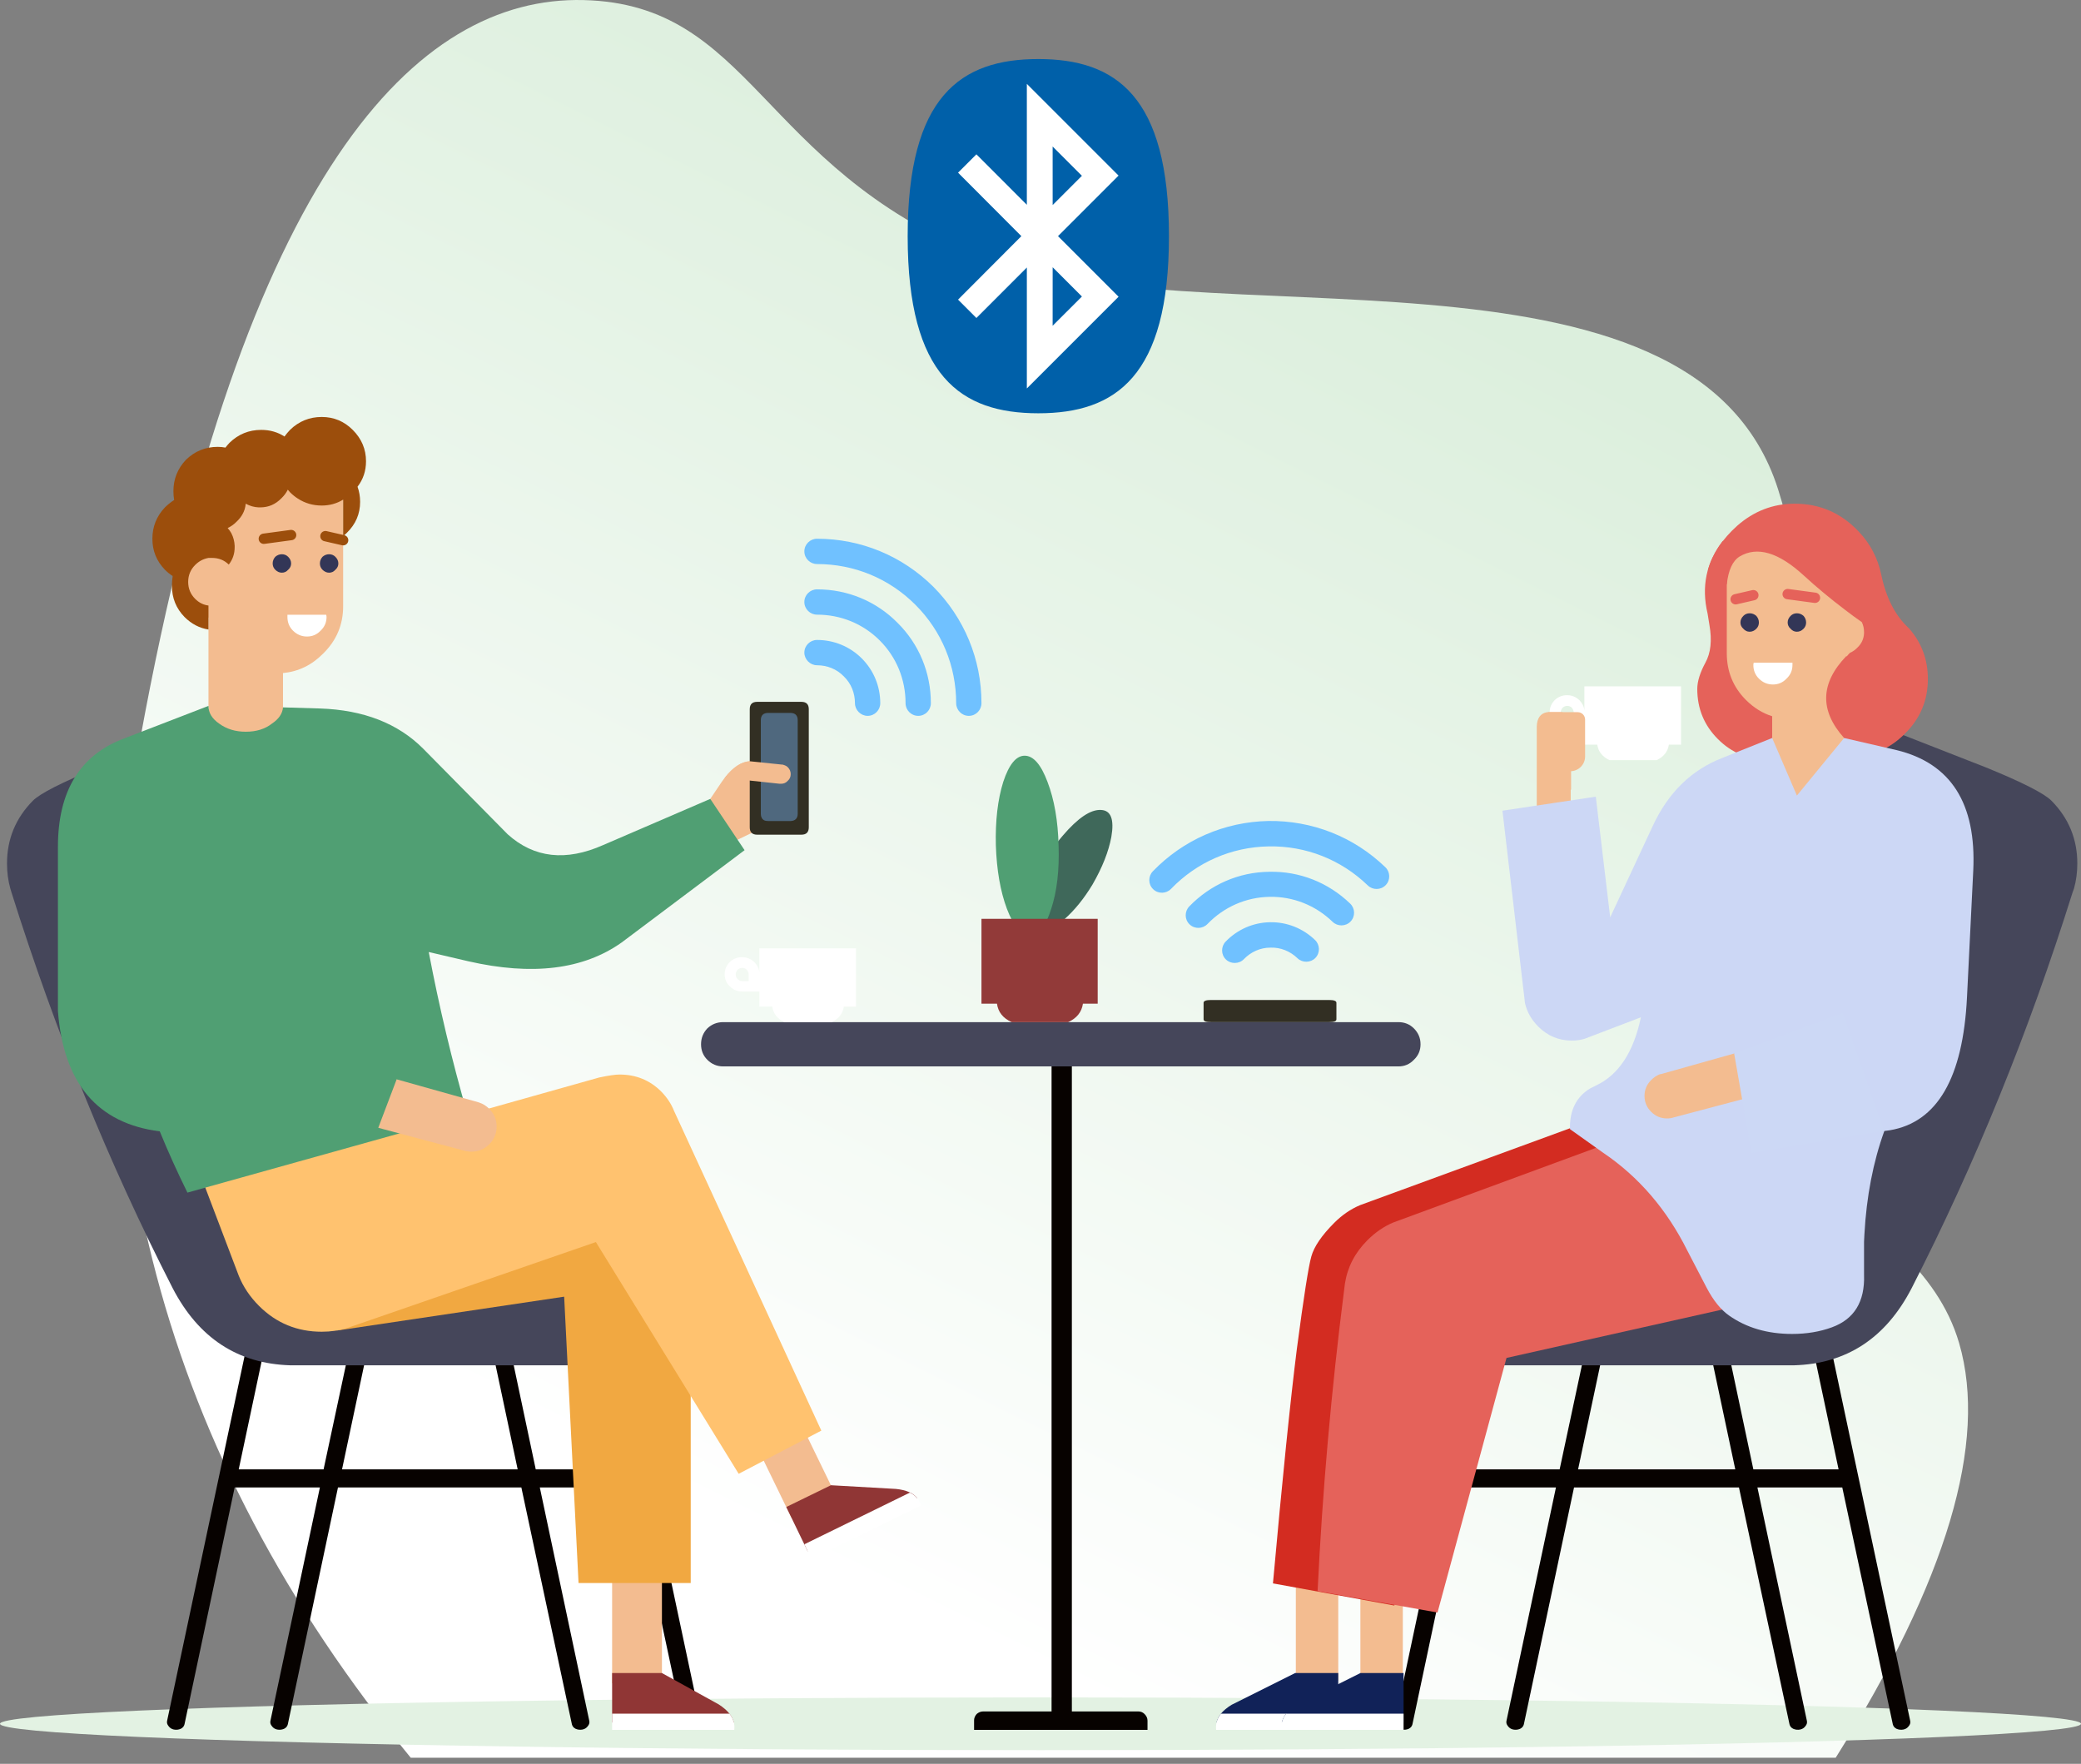 <?xml version="1.0" encoding="UTF-8"?>
<svg width="282px" height="239px" viewBox="0 0 282 239" version="1.1" xmlns="http://www.w3.org/2000/svg" xmlns:xlink="http://www.w3.org/1999/xlink">
    <rect x="0" y="0" width="282" height="239" fill="#808080" stroke="none"/>
    <!-- Generator: Sketch 64 (93537) - https://sketch.com -->
    <title>ig/step-01</title>
    <desc>Created with Sketch.</desc>
    <defs>
        <linearGradient x1="12.041%" y1="26.036%" x2="50%" y2="95.129%" id="linearGradient-1">
            <stop stop-color="#DCEFDD" offset="0%"></stop>
            <stop stop-color="#FFFFFF" offset="100%"></stop>
        </linearGradient>
    </defs>
    <g id="Page-1" stroke="none" stroke-width="1" fill="none" fill-rule="evenodd">
        <g id="step---01" transform="translate(-36, -36)">
            <g id="ig/step-01" transform="translate(36, 36)">
                <path d="M33.935,238.171 C18.875,214.155 13.299,195.432 17.208,182.004 C23.071,161.861 53.488,157.37 57.728,134.942 C61.968,112.514 30.185,102.727 41.742,66.312 C53.298,29.898 120.814,46.572 150.293,34.497 C179.772,22.421 180.81,0.579 203.601,0.01 C226.392,-0.559 249.668,23.489 263.664,99.97 C272.994,150.957 260.786,197.024 227.039,238.171 L33.935,238.171 Z" id="shape-bck" fill="url(#linearGradient-1)" transform="translate(141.348, 119.086) scale(-1, 1) translate(-141.348, -119.086) "></path>
                <g id="ig" transform="translate(0, 56)">
                    <ellipse id="Oval" fill="#E3F2E3" cx="141" cy="177.574" rx="141" ry="3.574"></ellipse>
                    <g id="Group" transform="translate(22, 117)" fill="#070200" fill-rule="nonzero">
                        <g id="Layer47_0_FILL-link">
                            <g id="Layer47_0_FILL">
                                <path d="M43.2,1.05 C43.033,1.283 42.967,1.533 43,1.8 L48.15,26.1 L24.35,26.1 L29.5,1.8 C29.533,1.533 29.467,1.283 29.3,1.05 C29.1,0.783 28.833,0.617 28.5,0.55 C28.2,0.483 27.917,0.533 27.65,0.7 C27.35,0.833 27.183,1.033 27.15,1.3 L21.85,26.1 L10.35,26.1 L15.5,1.8 C15.533,1.533 15.467,1.283 15.3,1.05 C15.1,0.783 14.833,0.617 14.5,0.55 C14.2,0.483 13.917,0.533 13.65,0.7 C13.35,0.833 13.183,1.033 13.15,1.3 L0.65,60.15 C0.583,60.417 0.65,60.667 0.85,60.9 C1.017,61.133 1.25,61.283 1.55,61.35 C1.883,61.417 2.2,61.383 2.5,61.25 C2.767,61.117 2.933,60.917 3,60.65 L9.8,28.55 L21.35,28.55 L14.65,60.15 C14.583,60.417 14.65,60.667 14.85,60.9 C15.017,61.133 15.25,61.283 15.55,61.35 C15.883,61.417 16.2,61.383 16.5,61.25 C16.767,61.117 16.933,60.917 17,60.65 L23.8,28.55 L48.65,28.55 L55.5,60.65 C55.567,60.917 55.733,61.117 56,61.25 C56.3,61.383 56.617,61.417 56.95,61.35 C57.25,61.283 57.483,61.133 57.65,60.9 C57.85,60.667 57.917,60.417 57.85,60.15 L51.15,28.55 L63.75,28.55 L70.6,60.65 C70.667,60.917 70.833,61.117 71.1,61.25 C71.4,61.383 71.717,61.417 72.05,61.35 C72.35,61.283 72.583,61.133 72.75,60.9 C72.95,60.667 73.017,60.417 72.95,60.15 L60.45,1.3 C60.417,1.033 60.25,0.833 59.95,0.7 C59.683,0.533 59.4,0.483 59.1,0.55 C58.767,0.617 58.5,0.783 58.3,1.05 C58.133,1.283 58.067,1.533 58.1,1.8 L63.25,26.1 L50.6,26.1 L45.35,1.3 C45.317,1.033 45.15,0.833 44.85,0.7 C44.583,0.533 44.3,0.483 44,0.55 C43.667,0.617 43.4,0.783 43.2,1.05 Z" id="Path"></path>
                            </g>
                        </g>
                    </g>
                    <g id="Group" transform="translate(0, 42)" fill="#45465A" fill-rule="nonzero">
                        <g id="Layer46_0_FILL-link">
                            <g id="Layer46_0_FILL">
                                <path d="M28.25,0.15 L13.3,6 C8.397,8.003 5.447,9.503 4.45,10.5 C2.117,12.867 0.95,15.7 0.95,19 C0.95,20.198 1.1,21.332 1.4,22.4 C1.462,22.576 1.512,22.742 1.55,22.9 C7.502,41.824 14.786,59.708 23.4,76.55 C26.906,83.306 32.223,86.789 39.35,87 L81.5,87 L87.25,69.25 L58.25,66.25 L28.25,0.15 Z" id="Path"></path>
                            </g>
                        </g>
                    </g>
                    <g id="Group" transform="translate(82, 125)" fill="#F3BC90" fill-rule="nonzero">
                        <g id="Layer45_0_FILL-link">
                            <g id="Layer45_0_FILL">
                                <path d="M14.75,3.05 L25.25,24.65 L31.3,21.7 L20.8,0.1 L14.75,3.05 M7.7,23.1 L0.95,23.1 L0.95,47.1 L7.7,47.1 L7.7,23.1 Z" id="Shape"></path>
                            </g>
                        </g>
                    </g>
                    <g id="Group" transform="translate(82, 145)" fill="#903635" fill-rule="nonzero">
                        <g id="Layer44_0_FILL-link">
                            <g id="Layer44_0_FILL">
                                <path d="M7.7,25.7 L0.95,25.7 L0.95,32.4 L17.45,32.4 C17.351,31.98 17.151,31.58 16.85,31.2 C16.498,30.765 16.015,30.348 15.4,29.95 L7.7,25.7 M30.6,0.25 L24.55,3.2 L27.45,9.2 L42.3,2 C42.033,1.667 41.683,1.4 41.25,1.2 C40.717,0.967 40.1,0.817 39.4,0.75 L30.6,0.25 Z" id="Shape"></path>
                            </g>
                        </g>
                    </g>
                    <g id="Group" transform="translate(82, 146)" fill="#FFFFFF" fill-rule="nonzero">
                        <g id="Layer43_0_FILL-link">
                            <g id="Layer43_0_FILL">
                                <path d="M16.85,30.2 L0.95,30.2 L0.95,32.4 L17.5,32.4 C17.598,31.603 17.382,30.87 16.85,30.2 M42.8,2 C42.567,1.2 42.067,0.617 41.3,0.25 L27,7.25 L27.95,9.25 L42.8,2 Z" id="Shape"></path>
                            </g>
                        </g>
                    </g>
                    <g id="Group" transform="translate(24, 5)" fill="#F3BC90" fill-rule="nonzero">
                        <g id="Layer42_0_FILL-link">
                            <g id="Layer42_0_FILL">
                                <path d="M0.6,5.65 L0.6,20.4 L4.25,22.7 L4.25,39.5 L14.35,39.5 L14.35,30.2 C16.445,30.001 18.261,29.118 19.8,27.55 C21.6,25.783 22.5,23.65 22.5,21.15 L22.5,5.85 L17.15,0.65 L0.6,5.65 Z" id="Path"></path>
                            </g>
                        </g>
                    </g>
                    <g id="Group" transform="translate(20, 0)" fill="#9C4E0C" fill-rule="nonzero">
                        <g id="Layer41_0_FILL-link">
                            <g id="Layer41_0_FILL">
                                <path d="M10.85,15.55 C11.308,15.34 11.725,15.04 12.1,14.65 C12.117,14.633 12.134,14.617 12.15,14.6 C12.434,14.32 12.667,14.02 12.85,13.7 C13.102,13.263 13.252,12.779 13.3,12.25 C13.852,12.558 14.436,12.725 15.05,12.75 C15.127,12.75 15.194,12.75 15.25,12.75 C15.812,12.75 16.329,12.65 16.8,12.45 C17.297,12.236 17.747,11.92 18.15,11.5 C18.511,11.154 18.794,10.77 19,10.35 C19.094,10.475 19.194,10.591 19.3,10.7 C19.636,11.036 19.986,11.319 20.35,11.55 C21.317,12.183 22.4,12.5 23.6,12.5 C24.666,12.5 25.633,12.233 26.5,11.7 L26.5,16.65 C26.671,16.517 26.838,16.367 27,16.2 C28.2,15.033 28.8,13.633 28.8,12 C28.8,11.281 28.683,10.597 28.45,9.95 C29.217,8.955 29.6,7.805 29.6,6.5 C29.6,4.867 29,3.45 27.8,2.25 C26.633,1.083 25.233,0.5 23.6,0.5 C21.933,0.5 20.5,1.083 19.3,2.25 C19.025,2.542 18.775,2.842 18.55,3.15 C17.63,2.55 16.58,2.25 15.4,2.25 C13.733,2.25 12.3,2.833 11.1,4 C10.905,4.206 10.722,4.423 10.55,4.65 C10.217,4.583 9.867,4.55 9.5,4.55 C7.833,4.55 6.4,5.133 5.2,6.3 C4.067,7.5 3.5,8.917 3.5,10.55 C3.5,10.977 3.533,11.377 3.6,11.75 C3.163,12.031 2.747,12.364 2.35,12.75 C1.217,13.95 0.65,15.367 0.65,17 C0.65,18.633 1.217,20.033 2.35,21.2 C2.692,21.542 3.042,21.825 3.4,22.05 C3.333,22.493 3.3,22.943 3.3,23.4 C3.3,25.033 3.867,26.433 5,27.6 C5.94,28.54 7.023,29.107 8.25,29.3 L8.25,26.05 C7.563,25.963 6.963,25.663 6.45,25.15 C5.817,24.517 5.5,23.75 5.5,22.85 C5.5,21.95 5.817,21.183 6.45,20.55 C6.963,20.037 7.563,19.721 8.25,19.6 C8.412,19.6 8.579,19.6 8.75,19.6 C9.636,19.6 10.386,19.9 11,20.5 C11.533,19.828 11.8,19.044 11.8,18.15 C11.8,18.08 11.8,18.014 11.8,17.95 C11.77,17.342 11.62,16.775 11.35,16.25 C11.219,16.01 11.052,15.777 10.85,15.55 Z" id="Path"></path>
                            </g>
                        </g>
                    </g>
                    <g id="Group" transform="translate(36, 19)" fill="#333657" fill-rule="nonzero">
                        <g id="Layer40_0_FILL-link">
                            <g id="Layer40_0_FILL">
                                <path d="M9.85,1.35 C9.85,1.017 9.717,0.717 9.45,0.45 C9.217,0.217 8.933,0.1 8.6,0.1 C8.267,0.1 7.967,0.217 7.7,0.45 C7.467,0.717 7.35,1.017 7.35,1.35 C7.35,1.683 7.467,1.967 7.7,2.2 C7.967,2.467 8.267,2.6 8.6,2.6 C8.933,2.6 9.217,2.467 9.45,2.2 C9.717,1.967 9.85,1.683 9.85,1.35 M3.45,1.35 C3.45,1.017 3.317,0.717 3.05,0.45 C2.817,0.217 2.533,0.1 2.2,0.1 C1.867,0.1 1.567,0.217 1.3,0.45 C1.067,0.717 0.95,1.017 0.95,1.35 C0.95,1.683 1.067,1.967 1.3,2.2 C1.567,2.467 1.867,2.6 2.2,2.6 C2.533,2.6 2.817,2.467 3.05,2.2 C3.317,1.967 3.45,1.683 3.45,1.35 Z" id="Shape"></path>
                            </g>
                        </g>
                    </g>
                    <g id="Group" transform="translate(35, 16)" stroke="#9C4E0C" stroke-linecap="round" stroke-linejoin="round" stroke-width="1.4">
                        <g id="Layer39_0_1_STROKES-link">
                            <path d="M9.1,0.65 L11.5,1.2 M0.75,1 L4.45,0.5" id="Layer39_0_1_STROKES"></path>
                        </g>
                    </g>
                    <g id="Group" transform="translate(96, 47)" fill="#F3BC90" fill-rule="nonzero">
                        <g id="Layer38_0_FILL-link">
                            <g id="Layer38_0_FILL">
                                <path d="M1.8,2.95 L0.25,5.25 L1.45,12 L11.65,7.05 L7.15,0.3 L5.6,0.15 C4.461,0.213 3.328,0.963 2.2,2.4 C2.077,2.584 1.943,2.768 1.8,2.95 Z" id="Path"></path>
                            </g>
                        </g>
                    </g>
                    <g id="Group" transform="translate(101, 39)" fill="#322F23" fill-rule="nonzero">
                        <g id="Layer37_0_FILL-link">
                            <g id="Layer37_0_FILL">
                                <path d="M1.6,0.1 C0.933,0.1 0.6,0.433 0.6,1.1 L0.6,17.1 C0.6,17.767 0.933,18.1 1.6,18.1 L7.6,18.1 C8.267,18.1 8.6,17.767 8.6,17.1 L8.6,1.1 C8.6,0.433 8.267,0.1 7.6,0.1 L1.6,0.1 Z" id="Path"></path>
                            </g>
                        </g>
                    </g>
                    <g id="Group" transform="translate(103, 40)" fill="#4F687E" fill-rule="nonzero">
                        <g id="Layer36_0_FILL-link">
                            <g id="Layer36_0_FILL">
                                <path d="M1.1,0.6 C0.433,0.6 0.1,0.933 0.1,1.6 L0.1,14.3 C0.109,14.705 0.259,14.989 0.55,15.15 C0.683,15.217 0.867,15.25 1.1,15.25 L4.15,15.25 C4.764,15.218 5.08,14.901 5.1,14.3 L5.1,1.6 C5.1,0.954 4.783,0.621 4.15,0.6 L1.1,0.6 Z" id="Path"></path>
                            </g>
                        </g>
                    </g>
                    <g id="Group" transform="translate(98, 47)" fill="#F3BC90" fill-rule="nonzero">
                        <g id="Layer35_0_FILL-link">
                            <g id="Layer35_0_FILL">
                                <path d="M3.6,0.15 C2.461,0.213 1.328,0.963 0.2,2.4 L7.65,3.2 C7.692,3.198 7.725,3.198 7.75,3.2 C7.783,3.2 7.816,3.2 7.85,3.2 C8.217,3.2 8.517,3.067 8.75,2.8 C9.017,2.567 9.15,2.267 9.15,1.9 C9.15,1.533 9.017,1.217 8.75,0.95 C8.641,0.841 8.508,0.758 8.35,0.7 C8.275,0.664 8.175,0.63 8.05,0.6 L7.95,0.6 L3.6,0.15 Z" id="Path"></path>
                            </g>
                        </g>
                    </g>
                    <g id="Group" transform="translate(45, 99)" fill="#F1A841" fill-rule="nonzero">
                        <g id="Layer34_0_FILL-link">
                            <g id="Layer34_0_FILL">
                                <polygon id="Path" points="30.85 0.5 0.6 25.3 31.45 20.7 33.4 59.5 48.6 59.5 48.6 6.5"></polygon>
                            </g>
                        </g>
                    </g>
                    <g id="Group" transform="translate(25, 89)" fill="#FFC26F" fill-rule="nonzero">
                        <g id="Layer33_0_FILL-link">
                            <g id="Layer33_0_FILL">
                                <path d="M0,8.5 L7.35,27.85 C7.952,29.352 8.869,30.719 10.1,31.95 C12.433,34.283 15.267,35.45 18.6,35.45 C19.816,35.45 20.966,35.283 22.05,34.95 L55.75,23.3 L75.1,54.7 L86.3,48.85 L66.35,5.55 C65.976,4.593 65.393,3.71 64.6,2.9 C63.067,1.367 61.183,0.6 58.95,0.6 C58.39,0.6 57.473,0.733 56.2,1 L38.25,6.05 L0,8.5 Z" id="Path"></path>
                            </g>
                        </g>
                    </g>
                    <g id="Group" transform="translate(7, 39)" fill="#509F73" fill-rule="nonzero">
                        <g id="Layer32_0_FILL-link">
                            <g id="Layer32_0_FILL">
                                <path d="M22.7,3.05 C21.733,2.383 21.25,1.583 21.25,0.65 L9.85,5.05 C3.852,7.282 0.852,12.182 0.85,19.75 L0.85,42 C1.6,51.793 6.2,57.226 14.65,58.3 C15.791,61.083 17.041,63.849 18.4,66.6 L56.35,56 C54.253,48.737 52.503,41.404 51.1,34 L56.45,35.25 C65.12,37.235 72.054,36.385 77.25,32.7 L93.9,20.2 L89.25,13.25 L74.75,19.5 C69.691,21.747 65.374,21.264 61.8,18.05 L50.35,6.45 C46.926,3.013 42.259,1.197 36.35,1 L31.35,0.85 C31.278,1.698 30.778,2.431 29.85,3.05 C28.917,3.783 27.733,4.15 26.3,4.15 C24.9,4.15 23.7,3.783 22.7,3.05 Z" id="Path"></path>
                            </g>
                        </g>
                    </g>
                    <g id="Group" transform="translate(40, 90)" fill="#F3BC90" fill-rule="nonzero">
                        <g id="Layer31_0_FILL-link">
                            <g id="Layer31_0_FILL">
                                <path d="M24.8,3.35 L13.75,0.25 L0.1,3.85 L22.85,9.9 C23.18,10 23.53,10.05 23.9,10.05 C24.833,10.05 25.633,9.717 26.3,9.05 C26.967,8.383 27.3,7.583 27.3,6.65 C27.3,5.717 26.967,4.917 26.3,4.25 C25.898,3.848 25.448,3.564 24.95,3.4 C24.908,3.387 24.858,3.371 24.8,3.35 Z" id="Path"></path>
                            </g>
                        </g>
                    </g>
                    <g id="Group" transform="translate(21, 81)" fill="#509F73" fill-rule="nonzero">
                        <g id="Layer30_0_FILL-link">
                            <g id="Layer30_0_FILL">
                                <path d="M5.75,0.25 L0.65,16.3 C1.705,16.435 2.822,16.502 4,16.5 L30,16.5 L32.75,9.25 L5.75,0.25 Z" id="Path"></path>
                            </g>
                        </g>
                    </g>
                    <g id="Group" transform="translate(38, 27)" fill="#FFFFFF" fill-rule="nonzero">
                        <g id="Layer29_0_FILL-link">
                            <g id="Layer29_0_FILL">
                                <path d="M6.25,0.6 C6.25,0.498 6.233,0.398 6.2,0.3 L0.95,0.3 C0.95,0.398 0.95,0.498 0.95,0.6 C0.95,1.333 1.2,1.95 1.7,2.45 C2.233,2.983 2.867,3.25 3.6,3.25 C4.333,3.25 4.95,2.983 5.45,2.45 C5.983,1.95 6.25,1.333 6.25,0.6 Z" id="Path"></path>
                            </g>
                        </g>
                    </g>
                    <g id="Group" transform="translate(189, 117)" fill="#070200" fill-rule="nonzero">
                        <g id="Layer27_0_FILL-link">
                            <g id="Layer27_0_FILL">
                                <path d="M42.85,0.7 C42.583,0.533 42.3,0.483 42,0.55 C41.667,0.617 41.4,0.783 41.2,1.05 C41.033,1.283 40.967,1.533 41,1.8 L46.15,26.1 L24.85,26.1 L30,1.8 C30.033,1.533 29.967,1.283 29.8,1.05 C29.6,0.783 29.333,0.617 29,0.55 C28.7,0.483 28.417,0.533 28.15,0.7 C27.85,0.833 27.683,1.033 27.65,1.3 L22.35,26.1 L9.75,26.1 L14.9,1.8 C14.933,1.533 14.867,1.283 14.7,1.05 C14.5,0.783 14.233,0.617 13.9,0.55 C13.6,0.483 13.317,0.533 13.05,0.7 C12.75,0.833 12.583,1.033 12.55,1.3 L0.05,60.15 C-0.017,60.417 0.05,60.667 0.25,60.9 C0.417,61.133 0.65,61.283 0.95,61.35 C1.283,61.417 1.6,61.383 1.9,61.25 C2.167,61.117 2.333,60.917 2.4,60.65 L9.2,28.55 L21.85,28.55 L15.15,60.15 C15.083,60.417 15.15,60.667 15.35,60.9 C15.517,61.133 15.75,61.283 16.05,61.35 C16.383,61.417 16.7,61.383 17,61.25 C17.267,61.117 17.433,60.917 17.5,60.65 L24.3,28.55 L46.65,28.55 L53.5,60.65 C53.567,60.917 53.733,61.117 54,61.25 C54.3,61.383 54.617,61.417 54.95,61.35 C55.25,61.283 55.483,61.133 55.65,60.9 C55.85,60.667 55.917,60.417 55.85,60.15 L49.15,28.55 L60.65,28.55 L67.5,60.65 C67.567,60.917 67.733,61.117 68,61.25 C68.3,61.383 68.617,61.417 68.95,61.35 C69.25,61.283 69.483,61.133 69.65,60.9 C69.85,60.667 69.917,60.417 69.85,60.15 L57.35,1.3 C57.317,1.033 57.15,0.833 56.85,0.7 C56.583,0.533 56.3,0.483 56,0.55 C55.667,0.617 55.4,0.783 55.2,1.05 C55.033,1.283 54.967,1.533 55,1.8 L60.15,26.1 L48.6,26.1 L43.35,1.3 C43.317,1.033 43.15,0.833 42.85,0.7 Z" id="Path"></path>
                            </g>
                        </g>
                    </g>
                    <g id="Group" transform="translate(195, 42)" fill="#45465A" fill-rule="nonzero">
                        <g id="Layer26_0_FILL-link">
                            <g id="Layer26_0_FILL">
                                <path d="M74.15,6 L59.2,0.15 L29.2,66.25 L0.2,69.25 L5.95,87 L48.1,87 C55.233,86.8 60.55,83.317 64.05,76.55 C72.65,59.717 79.917,41.85 85.85,22.95 C85.917,22.75 85.983,22.567 86.05,22.4 C86.35,21.333 86.5,20.2 86.5,19 C86.5,15.7 85.333,12.867 83,10.5 C82,9.5 79.05,8 74.15,6 Z" id="Path"></path>
                            </g>
                        </g>
                    </g>
                    <g id="Group" transform="translate(175, 147)" fill="#F3BC90" fill-rule="nonzero">
                        <g id="Layer25_0_FILL-link">
                            <g id="Layer25_0_FILL">
                                <path d="M15.1,0.75 L9.35,0.75 L9.35,24.75 L15.1,24.75 L15.1,0.75 M6.35,0.75 L0.6,0.75 L0.6,24.75 L6.35,24.75 L6.35,0.75 Z" id="Shape"></path>
                            </g>
                        </g>
                    </g>
                    <g id="Group" transform="translate(164, 170)" fill="#112258" fill-rule="nonzero">
                        <g id="Layer24_0_FILL-link">
                            <g id="Layer24_0_FILL">
                                <path d="M17.35,0.7 L11.5,0.7 L2.9,5 C2.3,5.367 1.817,5.767 1.45,6.2 C1.15,6.567 0.95,6.967 0.85,7.4 L17.35,7.4 L17.35,0.7 Z" id="Path"></path>
                            </g>
                        </g>
                    </g>
                    <g id="Group" transform="translate(164, 176)" fill="#FFFFFF" fill-rule="nonzero">
                        <g id="Layer23_0_FILL-link">
                            <g id="Layer23_0_FILL">
                                <path d="M17.35,0.2 L1.45,0.2 C1.15,0.567 0.95,0.967 0.85,1.4 C0.783,1.733 0.767,2.067 0.8,2.4 L17.35,2.4 L17.35,0.2 Z" id="Path"></path>
                            </g>
                        </g>
                    </g>
                    <g id="Group" transform="translate(173, 170)" fill="#112258" fill-rule="nonzero">
                        <g id="Layer22_0_FILL-link">
                            <g id="Layer22_0_FILL">
                                <path d="M17.2,0.7 L11.35,0.7 L2.75,5 C2.15,5.367 1.667,5.767 1.3,6.2 C1,6.567 0.8,6.967 0.7,7.4 L17.2,7.4 L17.2,0.7 Z" id="Path"></path>
                            </g>
                        </g>
                    </g>
                    <g id="Group" transform="translate(173, 176)" fill="#FFFFFF" fill-rule="nonzero">
                        <g id="Layer21_0_FILL-link">
                            <g id="Layer21_0_FILL">
                                <path d="M17.2,0.2 L1.3,0.2 C1,0.567 0.8,0.967 0.7,1.4 C0.633,1.733 0.617,2.067 0.65,2.4 L17.2,2.4 L17.2,0.2 Z" id="Path"></path>
                            </g>
                        </g>
                    </g>
                    <g id="Group" transform="translate(230, 17)" fill="#E5625A" fill-rule="nonzero">
                        <g id="Layer20_0_FILL-link">
                            <g id="Layer20_0_FILL">
                                <path d="M3.45,0.3 C1.216,3.207 0.533,6.49 1.4,10.15 C1.476,10.673 1.559,11.19 1.65,11.7 C2.014,13.772 1.83,15.472 1.1,16.8 C0.369,18.154 0.002,19.338 0,20.35 C0,23.017 0.933,25.283 2.8,27.15 C4.667,29.017 6.933,29.95 9.6,29.95 C11.798,29.95 13.715,29.317 15.35,28.05 C16.733,28.877 18.25,29.343 19.9,29.45 C20.179,29.483 20.463,29.5 20.75,29.5 C22.178,29.5 23.495,29.25 24.7,28.75 L3.45,0.3 Z" id="Path"></path>
                            </g>
                        </g>
                    </g>
                    <g id="Group" transform="translate(234, 18)" fill="#F3BC90" fill-rule="nonzero">
                        <g id="Layer19_0_FILL-link">
                            <g id="Layer19_0_FILL">
                                <path d="M0,0.5 L0,14.5 C0,17 0.867,19.117 2.6,20.85 C3.656,21.906 4.839,22.639 6.15,23.05 L6.15,37 L15.9,37 L15.9,18.75 L22.25,12 L15.9,4.25 L15.9,0.5 L0,0.5 Z" id="Path"></path>
                            </g>
                        </g>
                    </g>
                    <g id="Group" transform="translate(231, 12)" fill="#E5625A" fill-rule="nonzero">
                        <g id="Layer18_0_FILL-link">
                            <g id="Layer18_0_FILL">
                                <path d="M4.4,3.25 C2.388,5.059 1.071,7.042 0.45,9.2 L3,11.2 C3.21,9.253 3.793,7.986 4.75,7.4 C7.126,5.992 10.009,6.842 13.4,9.95 C15.161,11.566 17.044,13.133 19.05,14.65 C19.791,15.224 20.541,15.774 21.3,16.3 C21.5,16.721 21.6,17.171 21.6,17.65 C21.6,17.697 21.6,17.747 21.6,17.8 C21.566,18.565 21.266,19.215 20.7,19.75 C20.682,19.769 20.665,19.786 20.65,19.8 C20.37,20.085 20.053,20.302 19.7,20.45 C19.562,20.578 19.412,20.745 19.25,20.95 L19.2,20.9 C15.661,24.58 15.561,28.28 18.9,32 L18.9,34.45 C19.179,34.483 19.463,34.5 19.75,34.5 C22.65,34.5 25.117,33.467 27.15,31.4 C29.217,29.367 30.25,26.9 30.25,24 C30.25,21.375 29.4,19.092 27.7,17.15 L27.65,17.1 C25.849,15.442 24.616,13.059 23.95,9.95 C23.479,7.645 22.445,5.662 20.85,4 C18.483,1.5 15.6,0.25 12.2,0.25 C9.273,0.25 6.673,1.25 4.4,3.25 Z" id="Path"></path>
                            </g>
                        </g>
                    </g>
                    <g id="Group" transform="translate(235, 27)" fill="#333657" fill-rule="nonzero">
                        <g id="Layer17_0_FILL-link">
                            <g id="Layer17_0_FILL">
                                <path d="M3,0.45 C2.733,0.217 2.433,0.1 2.1,0.1 C1.767,0.1 1.483,0.217 1.25,0.45 C0.983,0.717 0.85,1.017 0.85,1.35 C0.85,1.683 0.983,1.967 1.25,2.2 C1.483,2.467 1.767,2.6 2.1,2.6 C2.433,2.6 2.733,2.467 3,2.2 C3.233,1.967 3.35,1.683 3.35,1.35 C3.35,1.017 3.233,0.717 3,0.45 M8.5,0.1 C8.167,0.1 7.883,0.217 7.65,0.45 C7.383,0.717 7.25,1.017 7.25,1.35 C7.25,1.683 7.383,1.967 7.65,2.2 C7.883,2.467 8.167,2.6 8.5,2.6 C8.833,2.6 9.133,2.467 9.4,2.2 C9.633,1.967 9.75,1.683 9.75,1.35 C9.75,1.017 9.633,0.717 9.4,0.45 C9.133,0.217 8.833,0.1 8.5,0.1 Z" id="Shape"></path>
                            </g>
                        </g>
                    </g>
                    <g id="Group" transform="translate(235, 24)" stroke="#E5625A" stroke-linecap="round" stroke-linejoin="round" stroke-width="1.4">
                        <g id="Layer16_0_1_STROKES-link">
                            <path d="M10.95,1 L7.25,0.5 M2.6,0.65 L0.2,1.2" id="Layer16_0_1_STROKES"></path>
                        </g>
                    </g>
                    <g id="Group" transform="translate(172, 81.1) rotate(-90) translate(-172, -81.1) translate(170, 71.6)" fill="#322F23" fill-rule="nonzero">
                        <path d="M0.975,0.6 C0.725,0.6 0.6,0.933 0.6,1.6 L0.6,17.6 C0.6,18.267 0.725,18.6 0.975,18.6 L3.225,18.6 C3.475,18.6 3.6,18.267 3.6,17.6 L3.6,1.6 C3.6,0.933 3.475,0.6 3.225,0.6 L0.975,0.6 Z" id="Path"></path>
                    </g>
                    <g id="taza" transform="translate(210, 37)" fill="#FFFFFF" fill-rule="nonzero">
                        <path d="M13.8,1.85 C13.367,2.283 13.133,2.767 13.1,3.3 L13.1,0 L2.27373675e-13,0 L2.27373675e-13,7.9 L1.65,7.9 C1.783,8.833 2.333,9.533 3.3,10 L9.7,10 C10.667,9.533 11.217,8.833 11.35,7.9 L13.1,7.9 L13.1,5.85 L15.45,5.85 C16.083,5.85 16.633,5.617 17.1,5.15 C17.567,4.717 17.8,4.167 17.8,3.5 C17.8,2.867 17.567,2.317 17.1,1.85 C16.633,1.417 16.083,1.2 15.45,1.2 C14.817,1.2 14.267,1.417 13.8,1.85 M14.55,4.45 L14.55,3.5 C14.55,3.3 14.633,3.1 14.8,2.9 C14.967,2.733 15.167,2.65 15.4,2.65 C15.667,2.65 15.883,2.733 16.05,2.9 C16.217,3.1 16.3,3.3 16.3,3.5 C16.3,3.8 16.217,4.017 16.05,4.15 C15.883,4.35 15.667,4.45 15.4,4.45 L14.55,4.45" id="Shape" transform="translate(8.9, 5) scale(-1, 1) translate(-8.9, -5) "></path>
                    </g>
                    <g id="mano" transform="translate(208, 40)" fill="#F3BC90">
                        <path d="M3.6,0.5 C3.487,0.504 3.37,0.504 3.25,0.5 C3.2,0.502 3.15,0.502 3.1,0.5 L1.65,0.5 C0.748,0.664 0.281,1.314 0.25,2.45 L0.25,17.25 L4.85,15.35 L4.85,9.6 L4.6,9.6 C3.933,9.6 3.6,9.267 3.6,8.6 L3.6,8.5 C3.629,7.396 4.179,6.53 5.25,5.9 C5.316,5.834 5.382,5.768 5.45,5.7 C6.05,5.1 6.35,4.383 6.35,3.55 C6.35,2.717 6.05,2 5.45,1.4 C5.082,1.032 4.632,0.766 4.1,0.6 C3.951,0.572 3.784,0.539 3.6,0.5 Z" id="Path" fill-rule="nonzero"></path>
                        <rect id="Rectangle" x="0.9" y="6" width="4" height="5"></rect>
                        <path d="M1.8,0.5 L5.8,0.5 C6.352,0.5 6.8,0.948 6.8,1.5 L6.8,6.5 C6.8,7.605 5.905,8.5 4.8,8.5 L1.8,8.5 L1.8,8.5 L1.8,0.5 Z" id="Rectangle"></path>
                    </g>
                    <g id="Group" transform="translate(172, 95)" fill="#D32C21" fill-rule="nonzero">
                        <g id="Layer13_0_FILL-link">
                            <g id="Layer13_0_FILL">
                                <path d="M27.65,30.7 L60,23.4 C56.433,15.617 51.683,7.833 45.75,0.05 L12.3,12.3 C11.033,12.833 9.867,13.633 8.8,14.7 C7.104,16.402 6.07,17.918 5.7,19.25 C5.322,20.578 4.672,24.728 3.75,31.7 C2.865,38.708 1.782,49.324 0.5,63.55 L16.95,66.55 L27.65,30.7 Z" id="Path"></path>
                            </g>
                        </g>
                    </g>
                    <g id="Group" transform="translate(178, 97)" fill="#E5625A" fill-rule="nonzero">
                        <g id="Layer12_0_FILL-link">
                            <g id="Layer12_0_FILL">
                                <path d="M58.5,23.75 L44.2,0.35 L10.8,12.65 C9.532,13.185 8.365,13.985 7.3,15.05 C5.609,16.742 4.592,18.708 4.25,20.95 C4.212,21.214 4.179,21.48 4.15,21.75 C2.403,35.438 1.203,49.055 0.55,62.6 L16.8,65.5 L26.15,31 L58.5,23.75 Z" id="Path"></path>
                            </g>
                        </g>
                    </g>
                    <g id="Group" transform="translate(203, 44)" fill="#CCD7F5" fill-rule="nonzero">
                        <g id="Layer11_0_FILL-link">
                            <g id="Layer11_0_FILL">
                                <path d="M46.9,0 L40.5,7.8 L37.15,0 L30.4,2.7 C26.226,4.318 23.093,7.368 21,11.85 L15.2,24.3 L13.25,7.95 L0.6,9.85 L3.65,35.9 C3.917,37.101 4.517,38.167 5.45,39.1 C6.717,40.367 8.233,41 10,41 C10.619,41 11.203,40.917 11.75,40.75 L19.35,37.85 L19.35,37.9 C18.361,42.555 16.361,45.605 13.35,47.05 L12.45,47.5 C10.585,48.655 9.685,50.488 9.75,53 L14.25,56.2 C19.067,59.459 22.867,63.876 25.65,69.45 L28.25,74.45 C29.154,76.188 30.171,77.455 31.3,78.25 C33.667,79.917 36.517,80.75 39.85,80.75 C41.822,80.75 43.622,80.45 45.25,79.85 C48.27,78.747 49.72,76.381 49.6,72.75 L49.6,68.25 C49.613,67.913 49.63,67.58 49.65,67.25 C49.931,62.115 50.831,57.449 52.35,53.25 L53.1,53.15 C59.521,52.064 63.004,46.064 63.55,35.15 L64.4,17.95 C64.828,8.881 61.378,3.448 54.05,1.65 L46.9,0 Z" id="Path"></path>
                            </g>
                        </g>
                    </g>
                    <g id="Group" transform="translate(222, 86)" fill="#F3BC90" fill-rule="nonzero">
                        <g id="Layer10_0_FILL-link">
                            <g id="Layer10_0_FILL">
                                <path d="M3.9,9.55 C4.233,9.55 4.55,9.5 4.85,9.4 L25.25,4 L13,0.75 L3.05,3.55 C3.017,3.55 2.983,3.55 2.95,3.55 C2.517,3.717 2.117,3.983 1.75,4.35 C1.15,4.95 0.85,5.667 0.85,6.5 C0.85,7.333 1.15,8.05 1.75,8.65 C2.35,9.25 3.067,9.55 3.9,9.55 Z" id="Path"></path>
                            </g>
                        </g>
                    </g>
                    <g id="Group" transform="translate(235, 81)" fill="#CCD8F5" fill-rule="nonzero">
                        <g id="Layer9_0_FILL-link">
                            <g id="Layer9_0_FILL">
                                <polygon id="Path" points="20.35 16.25 14.75 0.25 0 5.75 2.35 19.25"></polygon>
                            </g>
                        </g>
                    </g>
                    <g id="Group" transform="translate(237, 33)" fill="#FFFFFF" fill-rule="nonzero">
                        <g id="Layer8_0_FILL-link">
                            <g id="Layer8_0_FILL">
                                <path d="M5.9,1.1 C5.9,1 5.9,0.9 5.9,0.8 L0.65,0.8 C0.617,0.9 0.6,1 0.6,1.1 C0.6,1.833 0.85,2.45 1.35,2.95 C1.883,3.483 2.517,3.75 3.25,3.75 C3.983,3.75 4.6,3.483 5.1,2.95 C5.633,2.45 5.9,1.833 5.9,1.1 Z" id="Path"></path>
                            </g>
                        </g>
                    </g>
                    <g id="Group" transform="translate(132, 86)" fill="#070200" fill-rule="nonzero">
                        <g id="Layer6_0_FILL-link">
                            <g id="Layer6_0_FILL">
                                <path d="M13.25,0 L10.5,0 L10.5,89.9 L1.25,89.9 C0.917,89.9 0.617,90.017 0.35,90.25 C0.117,90.517 0,90.8 0,91.1 L0,92.4 L23.5,92.4 L23.5,91.15 C23.5,90.817 23.367,90.517 23.1,90.25 C22.867,90.017 22.583,89.9 22.25,89.9 L13.25,89.9 L13.25,0 Z" id="Path"></path>
                            </g>
                        </g>
                    </g>
                    <g id="Group" transform="translate(95, 82)" fill="#45465A" fill-rule="nonzero">
                        <g id="Layer5_0_FILL-link">
                            <g id="Layer5_0_FILL">
                                <path d="M3,0.5 C2.167,0.5 1.45,0.783 0.85,1.35 C0.283,1.95 0,2.667 0,3.5 C0,4.333 0.283,5.033 0.85,5.6 C1.45,6.2 2.167,6.5 3,6.5 L94.5,6.5 C95.333,6.5 96.033,6.2 96.6,5.6 C97.2,5.033 97.5,4.333 97.5,3.5 C97.5,2.667 97.2,1.95 96.6,1.35 C96.033,0.783 95.333,0.5 94.5,0.5 L3,0.5 Z" id="Path"></path>
                            </g>
                        </g>
                    </g>
                    <g id="Group" transform="translate(139, 53)" fill="#3F685A" fill-rule="nonzero">
                        <g id="Layer4_0_FILL-link">
                            <g id="Layer4_0_FILL">
                                <path d="M9.05,10.85 C10.38,8.542 11.23,6.392 11.6,4.4 C12.011,2.019 11.545,0.802 10.2,0.75 C8.801,0.662 7.068,1.829 5,4.25 C3.213,6.307 1.913,8.591 1.1,11.1 C0.326,13.052 0.06,14.652 0.3,15.9 C0.526,16.936 1.093,17.419 2,17.35 C2.911,17.285 3.994,16.685 5.25,15.55 C6.637,14.315 7.904,12.749 9.05,10.85 Z" id="Path"></path>
                            </g>
                        </g>
                    </g>
                    <g id="Group" transform="translate(134, 46)" fill="#509F73" fill-rule="nonzero">
                        <g id="Layer3_0_FILL-link">
                            <g id="Layer3_0_FILL">
                                <path d="M7.95,3.95 C7.065,1.582 6.031,0.399 4.85,0.4 C3.698,0.399 2.731,1.582 1.95,3.95 C1.202,6.353 0.869,9.22 0.95,12.55 C1.064,15.914 1.564,18.78 2.45,21.15 C3.369,23.551 4.402,24.751 5.55,24.75 C6.735,24.751 7.702,23.551 8.45,21.15 C9.231,18.78 9.564,15.914 9.45,12.55 C9.369,9.22 8.869,6.353 7.95,3.95 Z" id="Path"></path>
                            </g>
                        </g>
                    </g>
                    <g id="Group" transform="translate(133, 68)" fill="#923A39" fill-rule="nonzero">
                        <g id="Layer2_0_FILL-link">
                            <g id="Layer2_0_FILL">
                                <path d="M0,0.5 L0,12 L2.1,12 C2.262,13.149 2.929,13.982 4.1,14.5 L11.75,14.5 C12.917,13.967 13.583,13.133 13.75,12 L15.75,12 L15.75,0.5 L0,0.5 Z" id="Path"></path>
                            </g>
                        </g>
                    </g>
                    <g id="taza" transform="translate(98, 72)" fill="#FFFFFF" fill-rule="nonzero">
                        <path d="M2.55,1.7 C1.917,1.7 1.367,1.917 0.9,2.35 C0.433,2.817 0.2,3.367 0.2,4 C0.2,4.667 0.433,5.217 0.9,5.65 C1.367,6.117 1.917,6.35 2.55,6.35 L4.9,6.35 L4.9,8.4 L6.65,8.4 C6.783,9.333 7.333,10.033 8.3,10.5 L14.7,10.5 C15.667,10.033 16.217,9.333 16.35,8.4 L18,8.4 L18,0.5 L4.9,0.5 L4.9,3.8 C4.867,3.267 4.633,2.783 4.2,2.35 C3.733,1.917 3.183,1.7 2.55,1.7 M2.6,3.15 C2.833,3.15 3.033,3.233 3.2,3.4 C3.367,3.6 3.45,3.8 3.45,4 L3.45,4.95 L2.6,4.95 C2.333,4.95 2.117,4.85 1.95,4.65 C1.783,4.517 1.7,4.3 1.7,4 C1.7,3.8 1.783,3.6 1.95,3.4 C2.117,3.233 2.333,3.15 2.6,3.15 Z" id="Shape"></path>
                    </g>
                    <path d="M110.714,17 C116.68,17 122.269,19.331 126.486,23.514 C130.669,27.731 133,33.32 133,39.286 C133,40.211 132.246,41 131.286,41 C130.326,41 129.572,40.211 129.572,39.286 C129.572,34.246 127.617,29.514 124.051,25.949 C120.486,22.383 115.754,20.428 110.714,20.428 C109.789,20.428 109,19.674 109,18.714 C109,17.754 109.788,17 110.714,17 Z M110.714,23.857 C114.863,23.857 118.737,25.469 121.617,28.383 C124.532,31.263 126.143,35.137 126.143,39.286 C126.143,40.211 125.389,41 124.429,41 C123.469,41 122.714,40.211 122.714,39.286 C122.714,36.063 121.48,33.046 119.217,30.783 C116.955,28.52 113.937,27.286 110.714,27.286 C109.789,27.286 109,26.531 109,25.571 C109,24.611 109.789,23.857 110.714,23.857 Z M110.714,30.714 C113.012,30.714 115.172,31.606 116.783,33.217 C118.394,34.829 119.286,36.988 119.286,39.286 C119.286,40.211 118.532,41 117.572,41 C116.646,41 115.857,40.211 115.857,39.286 C115.857,37.914 115.343,36.611 114.349,35.651 C113.389,34.657 112.086,34.143 110.714,34.143 C109.789,34.143 109,33.354 109,32.429 C109,31.468 109.789,30.714 110.714,30.714 Z" id="Combined-Shape" fill="#70C1FF" fill-rule="nonzero"></path>
                    <path d="M161.714,51 C167.68,51 173.269,53.331 177.486,57.514 C181.669,61.731 184,67.32 184,73.286 C184,74.211 183.246,75 182.286,75 C181.326,75 180.572,74.211 180.572,73.286 C180.572,68.246 178.617,63.514 175.051,59.949 C171.486,56.383 166.754,54.428 161.714,54.428 C160.789,54.428 160,53.674 160,52.714 C160,51.754 160.788,51 161.714,51 Z M161.714,57.857 C165.863,57.857 169.737,59.469 172.617,62.383 C175.532,65.263 177.143,69.137 177.143,73.286 C177.143,74.211 176.389,75 175.429,75 C174.469,75 173.714,74.211 173.714,73.286 C173.714,70.063 172.48,67.046 170.217,64.783 C167.955,62.52 164.937,61.286 161.714,61.286 C160.789,61.286 160,60.531 160,59.571 C160,58.611 160.789,57.857 161.714,57.857 Z M161.714,64.714 C164.012,64.714 166.172,65.606 167.783,67.217 C169.394,68.829 170.286,70.988 170.286,73.286 C170.286,74.211 169.532,75 168.572,75 C167.646,75 166.857,74.211 166.857,73.286 C166.857,71.914 166.343,70.611 165.349,69.651 C164.389,68.657 163.086,68.143 161.714,68.143 C160.789,68.143 160,67.354 160,66.429 C160,65.468 160.789,64.714 161.714,64.714 Z" id="Combined-Shape" fill="#70C1FF" fill-rule="nonzero" transform="translate(172, 63) scale(-1, 1) rotate(-44) translate(-172, -63) "></path>
                </g>
                <g id="logo" transform="translate(123, 8)" fill-rule="nonzero">
                    <path d="M17.705,48 C28.186,48 35.408,43.021 35.408,23.999 C35.408,4.978 28.186,0 17.705,0 C7.225,0 -8.17124146e-14,4.979 -8.17124146e-14,23.999 C-8.17124146e-14,43.021 7.225,48 17.705,48 L17.705,48 L17.705,48 Z" id="Path" fill="#0060A9"></path>
                    <path d="M16.149,3.363 L28.578,15.792 L20.371,23.998 L28.58,32.207 L16.15,44.636 L16.15,28.249 L9.314,35.088 L6.827,32.6 L15.407,23.998 L6.828,15.397 L9.314,12.911 L16.149,19.749 L16.149,3.363 Z M19.647,28.211 L19.644,36.145 L23.613,32.177 L19.647,28.211 Z M19.644,11.851 L19.647,19.785 L23.613,15.82 L19.644,11.851 Z" id="Combined-Shape" fill="#FFFFFF"></path>
                </g>
            </g>
        </g>
    </g>
</svg>